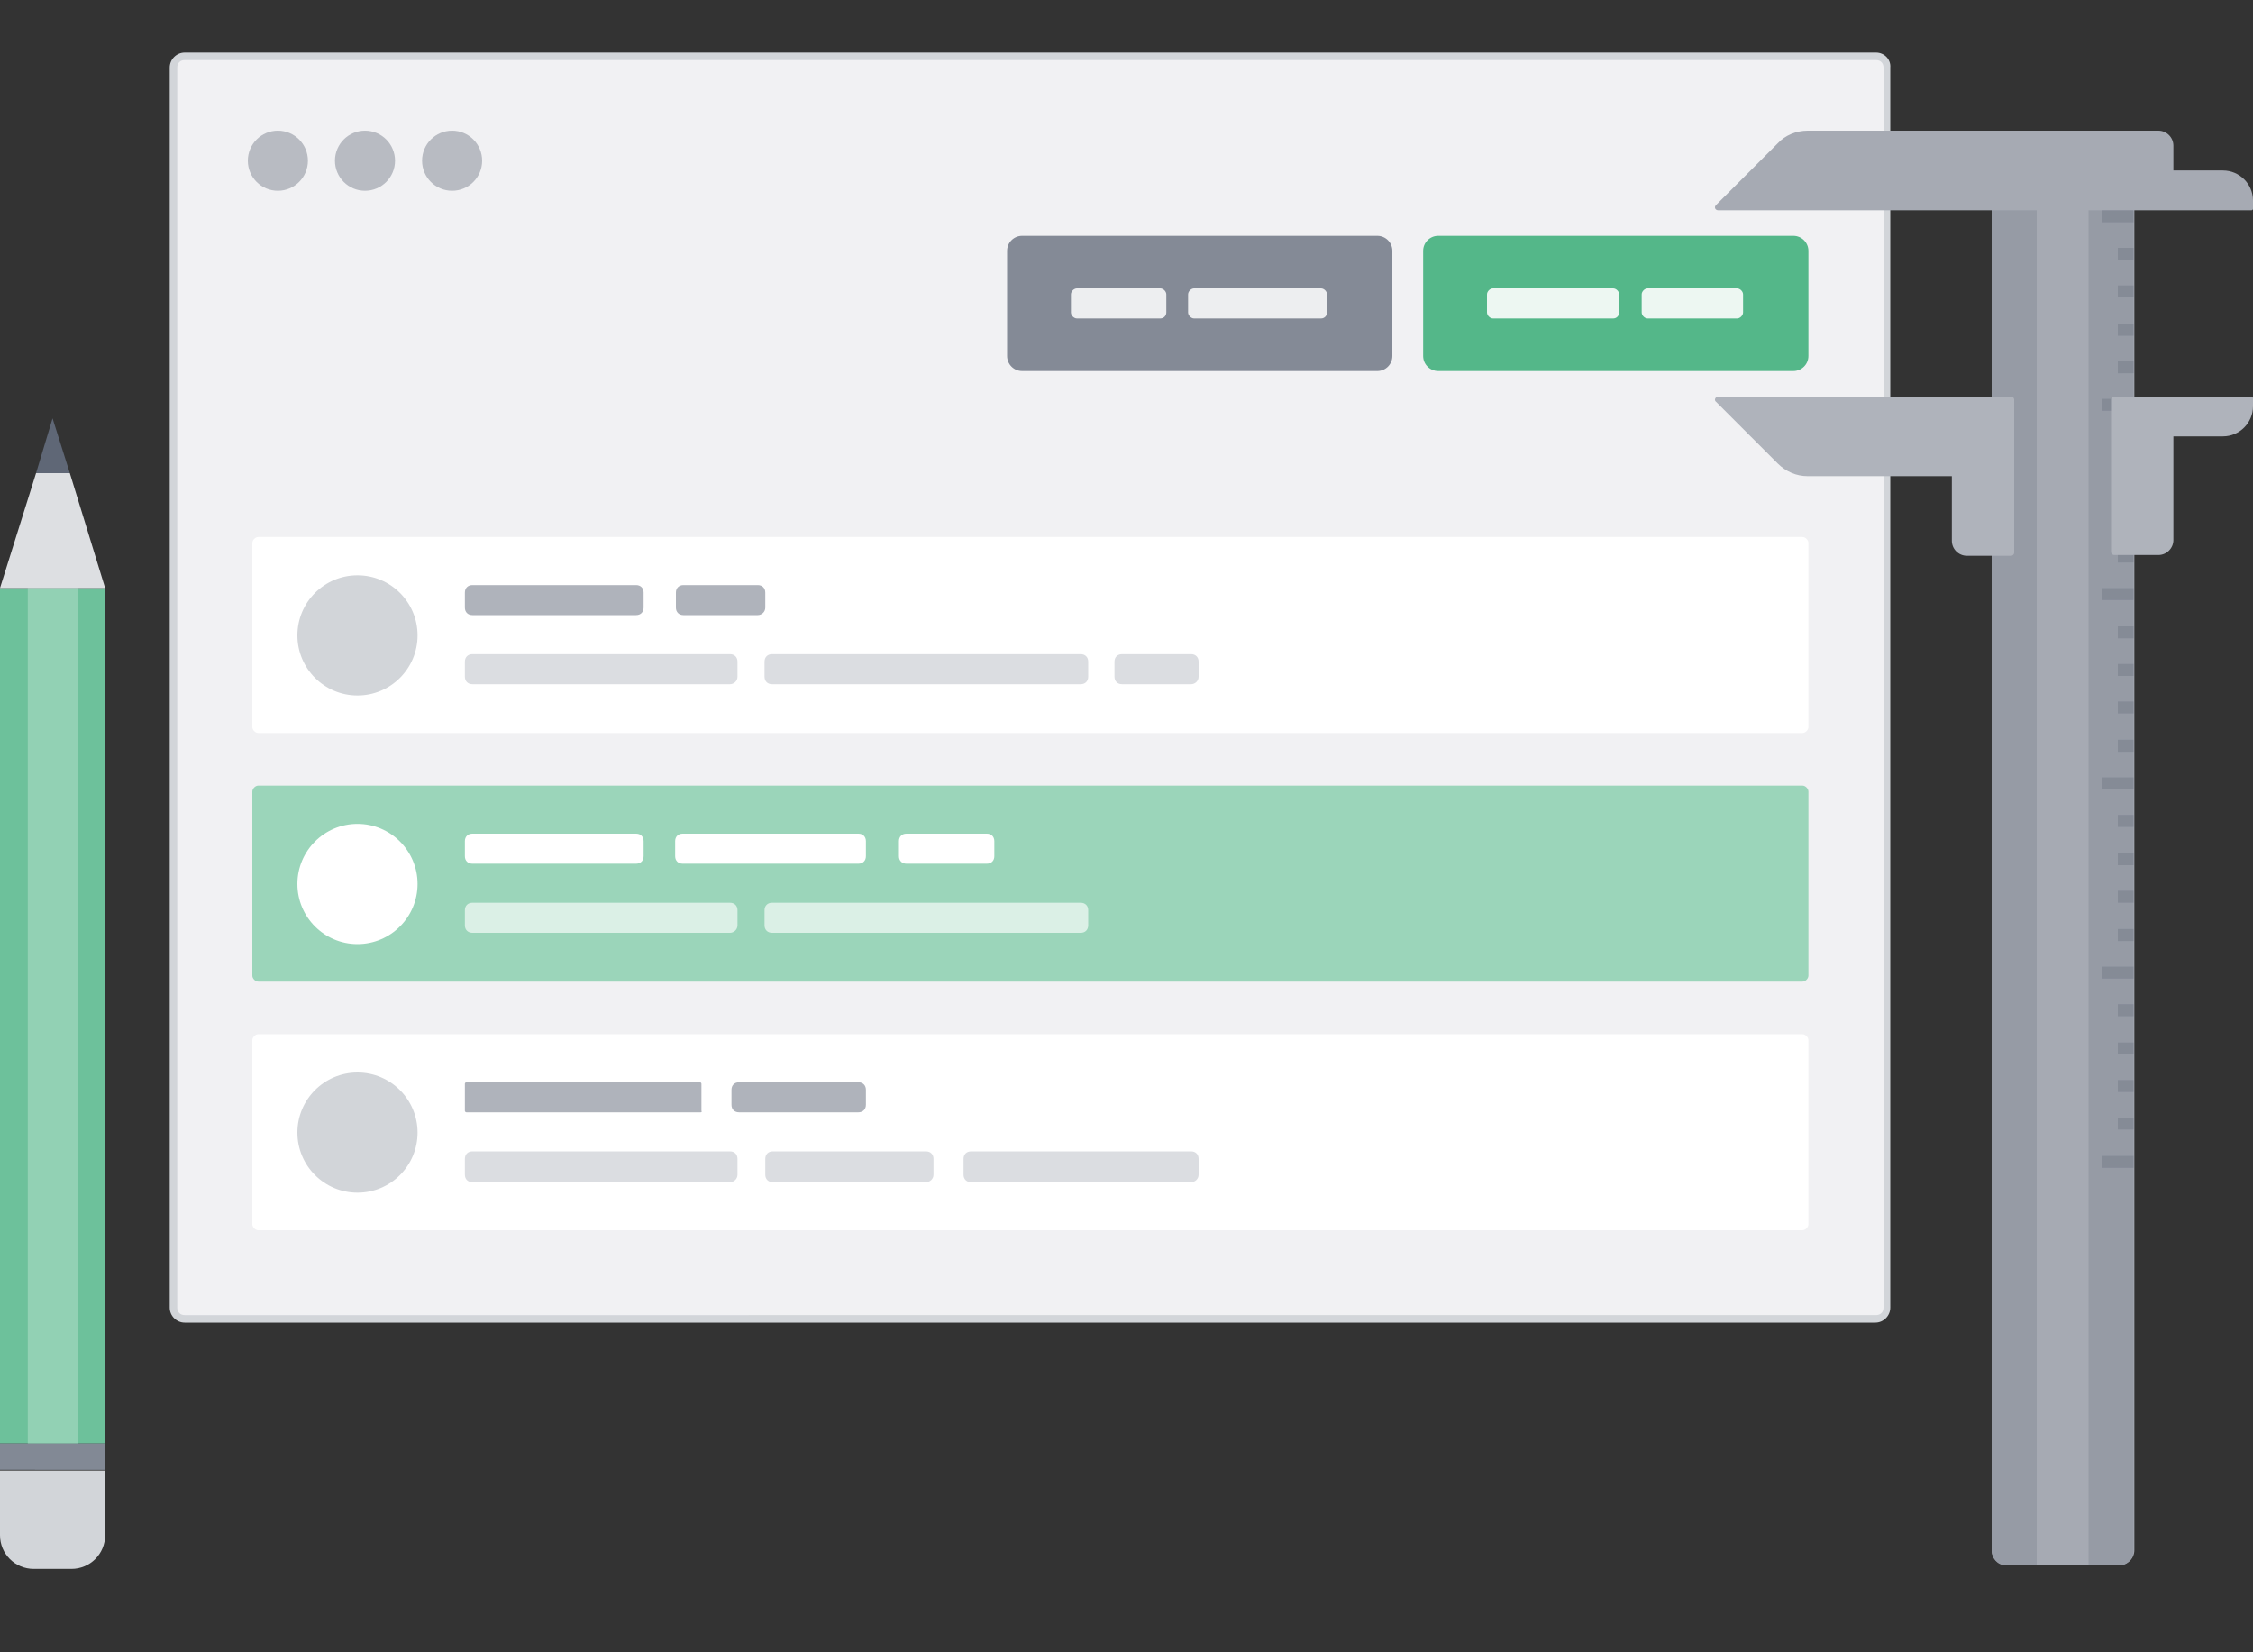 <svg xmlns="http://www.w3.org/2000/svg" id="Layer_1" width="300" height="220" x="0" y="0" version="1.1" viewBox="0 0 300 220" xml:space="preserve"><rect x="0" y="0" width="300" height="220" fill="#333333" stroke="none"/><style>.st0{fill:#f1f1f3}.st1{fill:#d2d5d9}.st2{fill:#b8bbc2}.st3{fill:#fff}.st4{fill:#afb3bb}.st5{fill:#dbdde1}.st6{fill:#9bd5ba}.st7{fill:#dbf0e6}.st8{fill:#6dc19b}.st9{fill:#92d1b4}.st10{fill:#5f6776}.st11{fill:#dddfe2}.st12{fill:#828995}.st13{fill:#a6aab3}.st14{fill:#969ba5}.st15{opacity:.59}.st16{fill:#79808d}.st17{fill:#54b789}.st18{fill:#edf7f2}.st19{fill:#848a96}.st20{fill:#edeef0}</style><path d="M24.6 175.6c-.8 0-1.5-.7-1.5-1.5V9c0-.8.7-1.5 1.5-1.5h225.1c.8 0 1.5.7 1.5 1.5v165.1c0 .8-.7 1.5-1.5 1.5H24.6z" class="st0"/><path d="M249.8 8c.6 0 1 .4 1 1v165.1c0 .6-.4 1-1 1H24.6c-.6 0-1-.4-1-1V9c0-.6.4-1 1-1h225.2m0-1H24.6c-1.1 0-2 .9-2 2v165.1c0 1.1.9 2 2 2h225.1c1.1 0 2-.9 2-2V9c.1-1.1-.8-2-1.9-2z" class="st1"/><circle cx="60.2" cy="21.4" r="4" class="st2"/><circle cx="48.6" cy="21.4" r="4" class="st2"/><circle cx="37" cy="21.4" r="4" class="st2"/><g><path d="M240 97.6H34.4c-.4 0-.8-.4-.8-.8V72.3c0-.4.4-.8.8-.8H240c.4 0 .8.4.8.8v24.5c0 .4-.4.8-.8.8z" class="st3"/><circle cx="47.6" cy="84.6" r="8" class="st1"/><path d="M84.7 81.9H62.9c-.6 0-1-.4-1-1v-2c0-.6.4-1 1-1h21.8c.6 0 1 .4 1 1v2c0 .6-.4 1-1 1zM100.9 81.9H91c-.6 0-1-.4-1-1v-2c0-.6.4-1 1-1h9.9c.6 0 1 .4 1 1v2c0 .6-.5 1-1 1z" class="st4"/><path d="M97.2 91.1H62.9c-.6 0-1-.4-1-1v-2c0-.6.4-1 1-1h34.3c.6 0 1 .4 1 1v2c0 .6-.5 1-1 1zM158.6 91.1h-9.2c-.6 0-1-.4-1-1v-2c0-.6.4-1 1-1h9.2c.6 0 1 .4 1 1v2c0 .6-.5 1-1 1zM143.9 91.1h-41.1c-.6 0-1-.4-1-1v-2c0-.6.4-1 1-1h41.1c.6 0 1 .4 1 1v2c0 .6-.4 1-1 1z" class="st5"/></g><g><path d="M240 130.7H34.4c-.4 0-.8-.4-.8-.8v-24.5c0-.4.4-.8.8-.8H240c.4 0 .8.4.8.8v24.5c0 .4-.4.8-.8.8z" class="st6"/><circle cx="47.6" cy="117.7" r="8" class="st3"/><path d="M84.7 115H62.9c-.6 0-1-.4-1-1v-2c0-.6.4-1 1-1h21.8c.6 0 1 .4 1 1v2c0 .6-.4 1-1 1zM131.4 115h-10.7c-.6 0-1-.4-1-1v-2c0-.6.4-1 1-1h10.7c.6 0 1 .4 1 1v2c0 .6-.4 1-1 1zM114.3 115H90.9c-.6 0-1-.4-1-1v-2c0-.6.4-1 1-1h23.4c.6 0 1 .4 1 1v2c0 .6-.4 1-1 1z" class="st3"/><path d="M97.2 124.2H62.9c-.6 0-1-.4-1-1v-2c0-.6.4-1 1-1h34.3c.6 0 1 .4 1 1v2c0 .6-.5 1-1 1zM143.9 124.2h-41.1c-.6 0-1-.4-1-1v-2c0-.6.4-1 1-1h41.1c.6 0 1 .4 1 1v2c0 .6-.4 1-1 1z" class="st7"/></g><g><path d="M240 163.8H34.4c-.4 0-.8-.4-.8-.8v-24.5c0-.4.4-.8.8-.8H240c.4 0 .8.4.8.8V163c0 .4-.4.8-.8.8z" class="st3"/><circle cx="47.6" cy="150.8" r="8" class="st1"/><path d="M93.3 148.1H62.1c-.1 0-.2-.1-.2-.2v-3.6c0-.1.1-.2.2-.2h31.1c.1 0 .2.1.2.2v3.6c.1.1 0 .2-.1.2zM114.3 148.1H98.4c-.6 0-1-.4-1-1v-2c0-.6.4-1 1-1h15.9c.6 0 1 .4 1 1v2c0 .6-.4 1-1 1z" class="st4"/><path d="M97.2 157.4H62.9c-.6 0-1-.4-1-1v-2.1c0-.6.4-1 1-1h34.3c.6 0 1 .4 1 1v2.1c0 .6-.5 1-1 1zM158.6 157.4h-29.3c-.6 0-1-.4-1-1v-2.1c0-.6.4-1 1-1h29.3c.6 0 1 .4 1 1v2.1c0 .6-.5 1-1 1zM123.3 157.4h-20.4c-.6 0-1-.4-1-1v-2.1c0-.6.4-1 1-1h20.4c.6 0 1 .4 1 1v2.1c0 .6-.5 1-1 1z" class="st5"/></g><g><path d="M0 78.3h14v113.9H0z" class="st8"/><path d="M3.7 78.3h6.7v113.9H3.7z" class="st9"/><path d="M4.8 63L7 55.7 9.3 63z" class="st10"/><path d="M9.3 63H4.8L0 78.3h14z" class="st11"/><path d="M9.5 208.9h-5c-2.5 0-4.5-2-4.5-4.5v-8.6h14v8.6c0 2.5-2 4.5-4.5 4.5z" class="st1"/><path d="M0 192.2h14v3.5H0z" class="st12"/></g><g><path d="M289.4 22.7v-3.3c0-1.1-.9-2-2-2h-46.7c-1.5 0-3 .6-4 1.7l-8.2 8.2c-.3.3-.1.7.3.7h36.4v178.4c0 1.1.9 2 2 2h15c1.1 0 2-.9 2-2V28h15.6c.1 0 .2-.1.2-.2v-1.1c0-2.2-1.8-4-4-4h-6.6z" class="st13"/><path d="M267 208.4h4.2V28h-6v178.4c0 1.1.8 2 1.8 2zM282.3 208.4h-4.2V28h6v178.4c0 1.1-.8 2-1.8 2z" class="st14"/><g class="st15"><path d="M279.9 28h4.2v1.6h-4.2zM282 33h2.1v1.6H282zM282 38h2.1v1.6H282zM282 43.1h2.1v1.6H282zM282 48.1h2.1v1.6H282zM279.9 53.1h4.2v1.6h-4.2zM282 68.3h2.1v1.6H282zM282 73.3h2.1v1.6H282zM282 58.2h2.1v1.6H282zM282 63.2h2.1v1.6H282zM279.9 78.3h4.2v1.6h-4.2zM282 83.4h2.1V85H282zM282 88.4h2.1V90H282zM282 93.4h2.1V95H282zM282 98.5h2.1v1.6H282zM279.9 103.5h4.2v1.6h-4.2zM282 108.5h2.1v1.6H282zM282 113.6h2.1v1.6H282zM282 118.6h2.1v1.6H282zM282 123.7h2.1v1.6H282zM279.9 128.7h4.2v1.6h-4.2zM282 133.7h2.1v1.6H282zM282 138.8h2.1v1.6H282zM282 143.8h2.1v1.6H282zM282 148.8h2.1v1.6H282zM279.9 153.9h4.2v1.6h-4.2z" class="st16"/></g><path d="M281.1 53.2v20.3c0 .2.2.4.4.4h5.9c1.1 0 2-.9 2-2V58.1h6.6c2.2 0 4-1.8 4-4V53c0-.1-.1-.2-.2-.2h-18.3c-.2 0-.4.2-.4.4zM228.5 53.5l8.2 8.2c1.1 1.1 2.5 1.7 4 1.7h19.2V72c0 1.1.9 2 2 2h5.9c.2 0 .4-.2.4-.4V53.2c0-.2-.2-.4-.4-.4h-39c-.4 0-.6.5-.3.7z" class="st4"/></g><g><path d="M238.8 49.4h-47.3c-1.1 0-2-.9-2-2v-14c0-1.1.9-2 2-2h47.3c1.1 0 2 .9 2 2v14c0 1.1-.9 2-2 2z" class="st17"/><path d="M214.8 42.4h-16c-.4 0-.8-.4-.8-.8v-2.4c0-.4.4-.8.8-.8h16c.4 0 .8.4.8.8v2.4c0 .4-.3.8-.8.8zM231.3 42.4h-11.9c-.4 0-.8-.4-.8-.8v-2.4c0-.4.4-.8.8-.8h11.9c.4 0 .8.4.8.8v2.4c0 .4-.4.8-.8.8z" class="st18"/></g><g><path d="M183.4 49.4h-47.3c-1.1 0-2-.9-2-2v-14c0-1.1.9-2 2-2h47.3c1.1 0 2 .9 2 2v14c0 1.1-.9 2-2 2z" class="st19"/><path d="M154.5 42.4h-11.1c-.4 0-.8-.4-.8-.8v-2.4c0-.4.4-.8.8-.8h11.1c.4 0 .8.4.8.8v2.4c0 .4-.3.8-.8.8zM175.9 42.4H159c-.4 0-.8-.4-.8-.8v-2.4c0-.4.4-.8.8-.8h16.9c.4 0 .8.4.8.8v2.4c0 .4-.3.8-.8.8z" class="st20"/></g></svg>